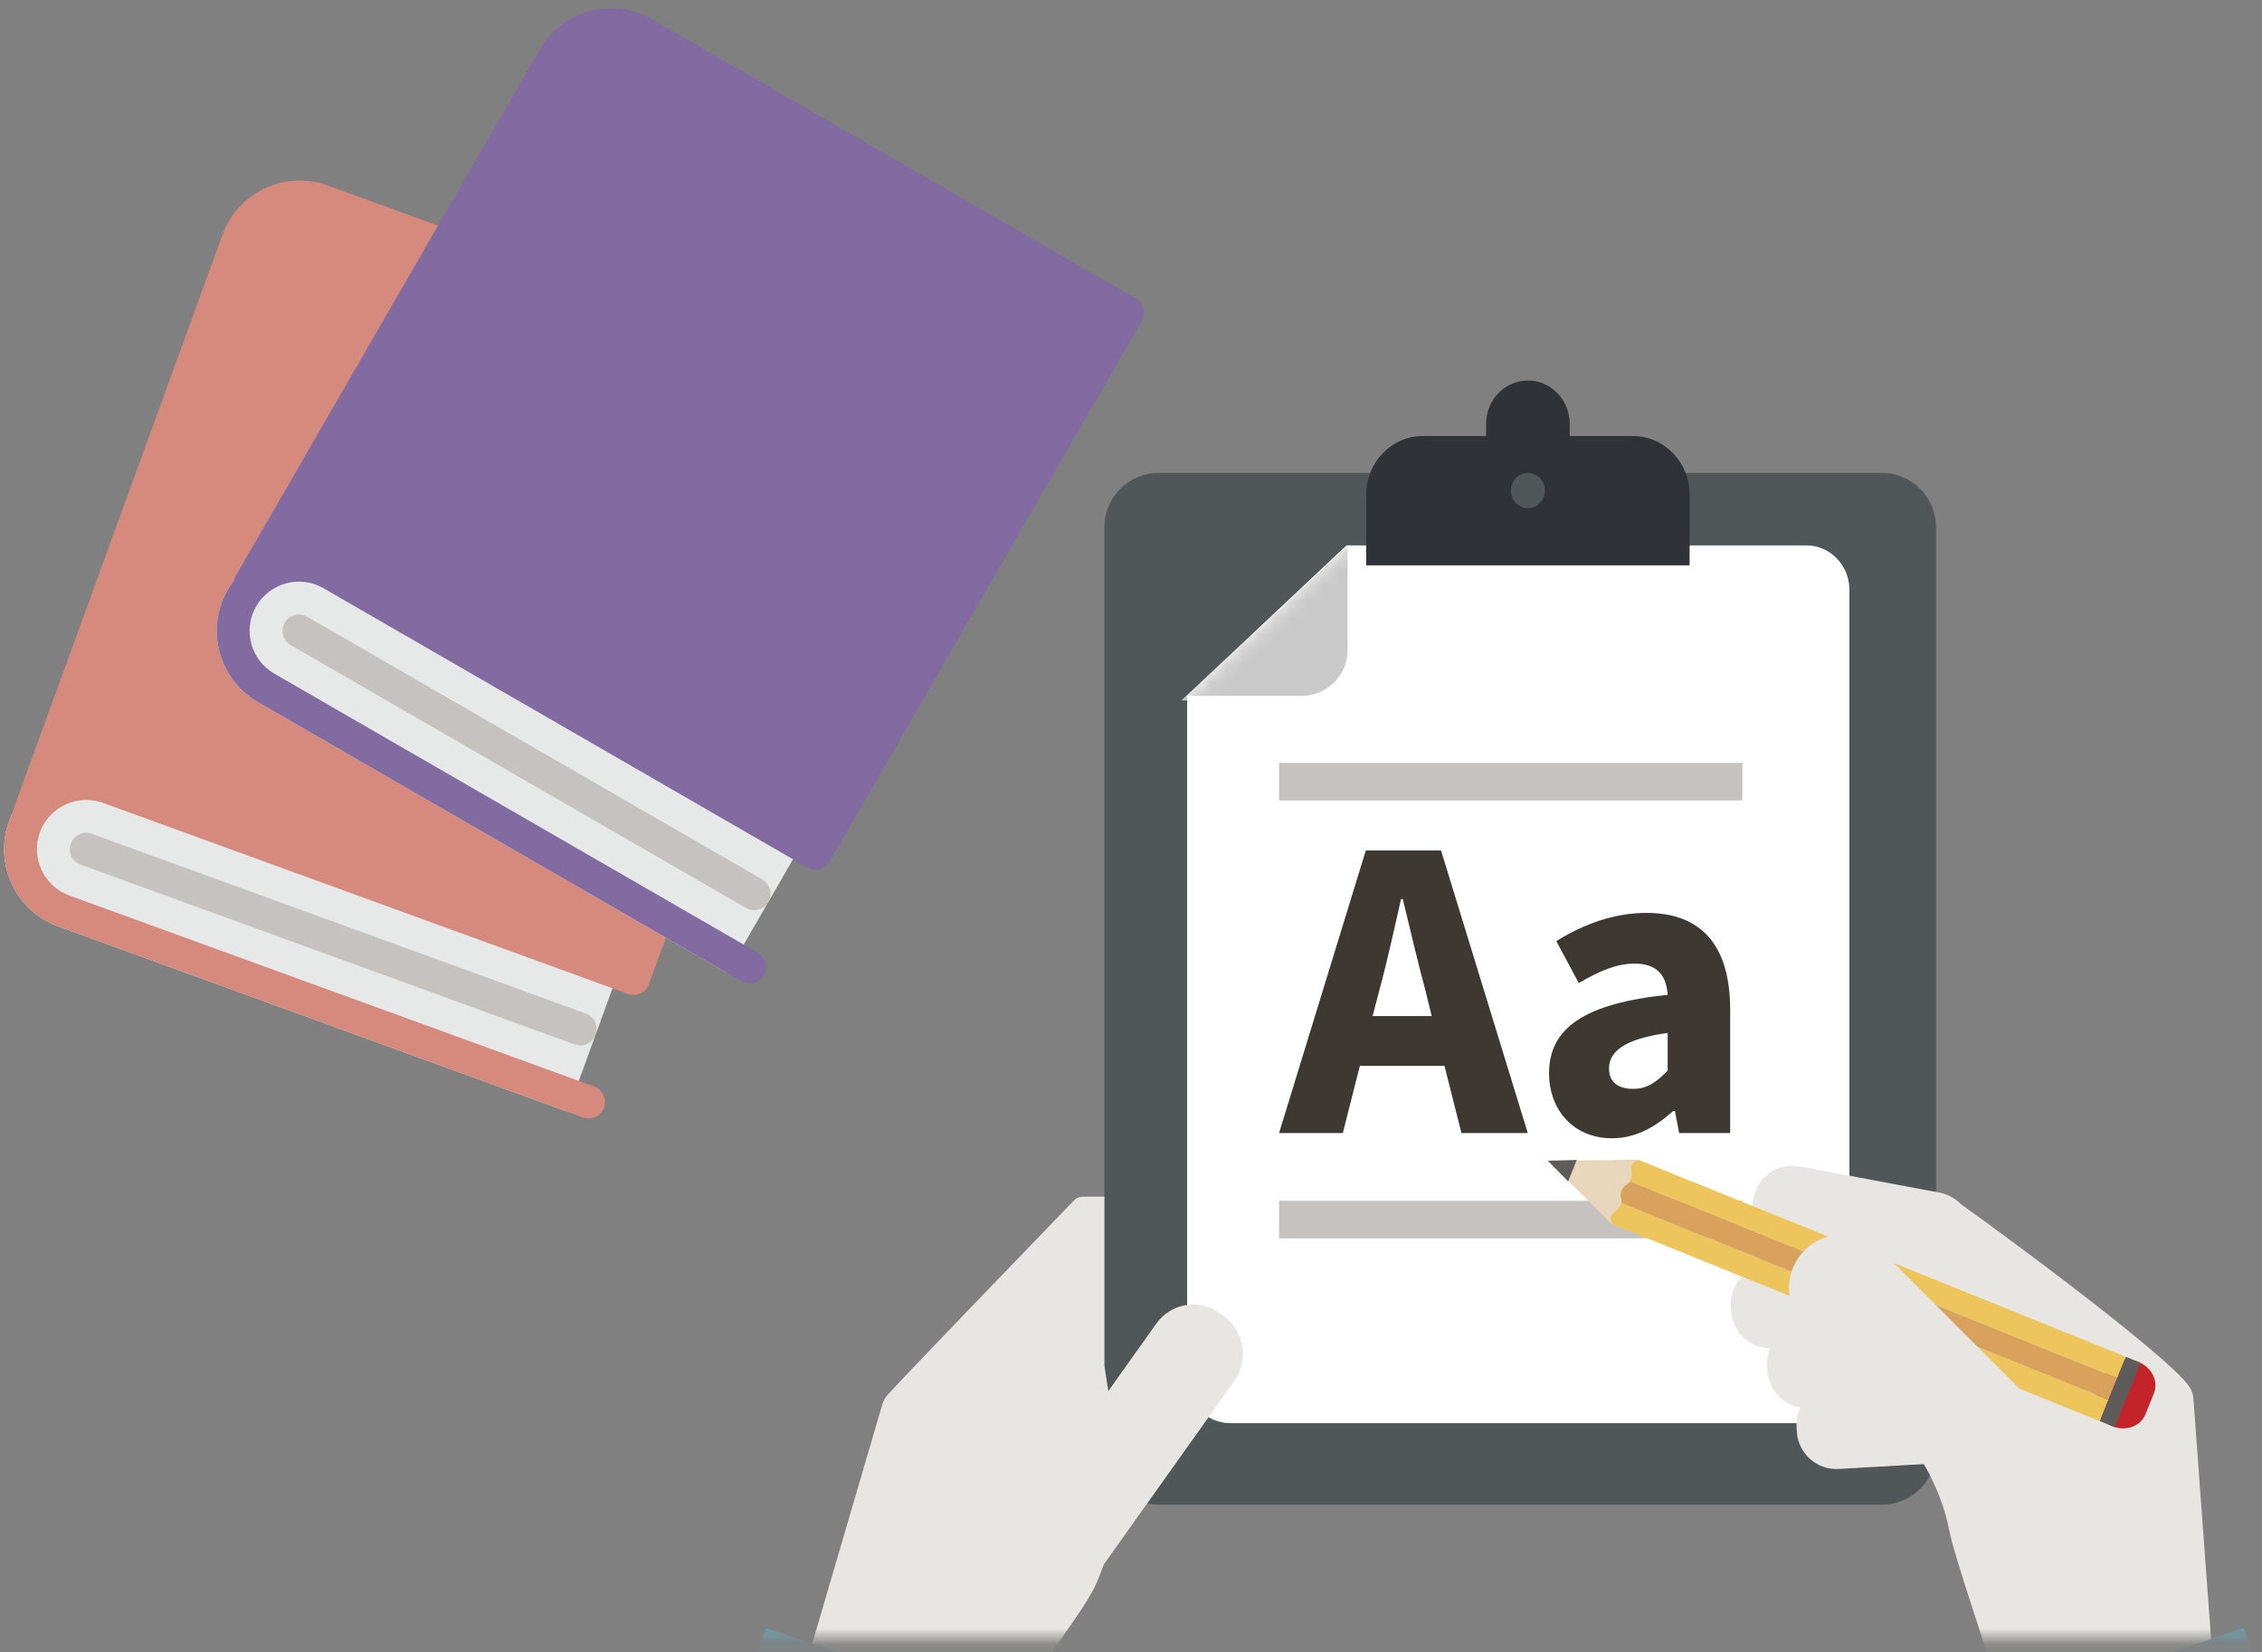 <?xml version="1.0" encoding="UTF-8"?>
<svg width="141px" height="103px" viewBox="0 0 141 103" version="1.1" xmlns="http://www.w3.org/2000/svg" xmlns:xlink="http://www.w3.org/1999/xlink">
    <rect x="0" y="0" width="141" height="103" fill="#808080" stroke="none"/>
    <!-- Generator: Sketch 61.2 (89653) - https://sketch.com -->
    <title>opplæringspenger</title>
    <desc>Created with Sketch.</desc>
    <defs>
        <rect id="path-1" x="0" y="0.123" width="196" height="112"></rect>
        <path d="M-3.55271368e-15,9.381 L-3.55271368e-15,51.955 C-3.55271368e-15,53.482 1.201,54.72 2.683,54.72 L38.599,54.72 C40.079,54.72 41.28,53.482 41.28,51.955 L41.28,2.765 C41.28,1.238 40.079,0 38.599,0 L9.938,0 L-3.55271368e-15,9.381 Z" id="path-3"></path>
        <rect id="path-5" x="0" y="0.123" width="196" height="112"></rect>
        <rect id="path-7" x="0" y="0.123" width="196" height="112"></rect>
    </defs>
    <g id="Page-1" stroke="none" stroke-width="1" fill="none" fill-rule="evenodd">
        <g id="opplæringspenger" transform="translate(-19, -10)">
            <g id="Group">
                <g id="Clipped">
                    <mask id="mask-2" fill="white">
                        <use xlink:href="#path-1"></use>
                    </mask>
                    <g id="037911666-14473-4837-19749-04495236706256_a"></g>
                    <g id="Group" mask="url(#mask-2)">
                        <g transform="translate(60, 33)">
                            <path d="M76.31,6.483 L31.208,6.483 C29.346,6.483 27.84,8.006 27.84,9.888 L27.84,67.398 C27.84,67.749 27.893,68.09 27.991,68.408 C28.155,68.943 28.447,69.419 28.829,69.806 C28.903,69.879 28.983,69.956 29.069,70.024 C29.565,70.441 30.185,70.712 30.862,70.784 C30.977,70.796 31.092,70.803 31.208,70.803 L76.31,70.803 C78.172,70.803 79.68,69.277 79.68,67.398 L79.68,9.888 C79.68,8.006 78.172,6.483 76.31,6.483" id="Path" fill="#515658" fill-rule="nonzero"></path>
                            <path d="M42.64,11.283 L42.64,17.816 C42.64,19.389 41.354,20.663 39.767,20.663 L32.64,20.663 L42.64,11.283 Z" id="Path" fill="#C9C9C9" fill-rule="nonzero"></path>
                            <g id="Group" stroke-width="1" fill="none" fill-rule="evenodd" transform="translate(33, 11)">
                                <g id="30275808852-21911-23044-6102-0578302537115_c-link" fill="#FFFFFF" fill-rule="nonzero">
                                    <path d="M-3.55271368e-15,9.381 L-3.55271368e-15,51.955 C-3.55271368e-15,53.482 1.201,54.72 2.683,54.72 L38.599,54.72 C40.079,54.72 41.28,53.482 41.28,51.955 L41.28,2.765 C41.28,1.238 40.079,0 38.599,0 L9.938,0 L-3.55271368e-15,9.381 Z" id="30275808852-21911-23044-6102-0578302537115_c"></path>
                                </g>
                                <g id="Clipped">
                                    <mask id="mask-4" fill="white">
                                        <use xlink:href="#path-3"></use>
                                    </mask>
                                    <g id="30275808852-21911-23044-6102-0578302537115_c"></g>
                                    <path d="M10,1.77635684e-15 L10,6.533 C10,8.106 8.714,9.381 7.127,9.381 L1.13686838e-13,9.381 L10,1.77635684e-15 Z" id="Path" fill="#C9C9C9" fill-rule="nonzero" mask="url(#mask-4)"></path>
                                </g>
                            </g>
                            <g id="Group" stroke-width="1" fill="none" fill-rule="evenodd" transform="translate(38.729, 24.56)">
                                <path d="M6.255,14.16 L5.831,15.781 L9.515,15.781 L9.117,14.16 C8.64,12.404 8.163,10.323 7.712,8.486 L7.606,8.486 C7.182,10.35 6.732,12.404 6.255,14.16 Z M0,23.076 L5.407,5.46 L10.098,5.46 L15.504,23.076 L11.37,23.076 L10.31,18.888 L5.036,18.888 L3.975,23.076 L0,23.076 Z M20.752,23.4 C18.34,23.4 16.83,21.617 16.83,19.347 C16.83,16.537 19.029,14.997 24.224,14.457 C24.145,13.268 23.588,12.512 22.157,12.512 C21.044,12.512 19.957,12.971 18.685,13.728 L17.28,11.107 C18.95,10.08 20.832,9.351 22.899,9.351 C26.265,9.351 28.12,11.296 28.12,15.403 L28.12,23.076 L24.94,23.076 L24.675,21.698 L24.569,21.698 C23.455,22.698 22.236,23.4 20.752,23.4 Z M22.077,20.32 C22.952,20.32 23.535,19.888 24.224,19.185 L24.224,16.835 C21.468,17.213 20.567,18.023 20.567,19.05 C20.567,19.915 21.15,20.32 22.077,20.32 Z" id="Shape" fill="#3E3832" fill-rule="nonzero"></path>
                                <rect id="Rectangle" fill="#C6C2BF" fill-rule="nonzero" x="0" y="27.3" width="28.88" height="2.34"></rect>
                                <rect id="Rectangle" fill="#C6C2BF" fill-rule="nonzero" x="0" y="0" width="28.88" height="2.34"></rect>
                            </g>
                            <path d="M54.241,8.683 C53.655,8.683 53.18,8.193 53.18,7.584 C53.18,6.975 53.655,6.482 54.241,6.482 C54.825,6.482 55.302,6.975 55.302,7.584 C55.302,8.193 54.825,8.683 54.241,8.683 M60.794,4.182 L56.846,4.182 L56.846,3.425 C56.846,1.932 55.679,0.723 54.241,0.723 C52.8,0.723 51.635,1.932 51.635,3.425 L51.635,4.182 L47.686,4.182 C45.74,4.182 44.16,5.821 44.16,7.842 L44.16,12.243 L64.32,12.243 L64.32,7.842 C64.32,5.821 62.741,4.182 60.794,4.182" id="Shape" fill="#2F3237" fill-rule="nonzero"></path>
                            <g id="Group" stroke-width="1" fill="none" fill-rule="evenodd" transform="translate(0, 47)">
                                <path d="M27.84,4.603 L27.84,15.14 C27.84,15.14 27.947,15.784 28.089,16.714 L31.077,12.516 C31.995,11.226 33.769,10.937 35.037,11.87 L35.037,11.87 L35.306,12.066 C36.575,12.999 36.86,14.801 35.942,16.091 L35.942,16.091 L27.809,27.52 C27.663,27.918 27.509,28.304 27.353,28.674 C26.608,30.444 23.598,33.984 23.384,35.117 C23.169,36.25 22.955,37.243 22.955,37.243 L22.955,37.243 L9.6,32.566 L13.994,17.562 C14.063,17.327 14.185,17.112 14.35,16.93 C15.893,15.243 24.501,6.329 25.96,4.82 C26.094,4.679 26.28,4.603 26.475,4.603 L26.475,4.603 L27.84,4.603 Z" id="Path" fill="#E7E6E2" fill-rule="nonzero"></path>
                                <g transform="translate(66, 2)" fill="#E7E6E2" fill-rule="nonzero" id="Path">
                                    <path d="M4.989,16.961 L5.005,17.249 C5.084,18.612 6.252,19.655 7.616,19.576 L16.457,19.069 C17.821,18.99 18.863,17.822 18.785,16.459 L18.769,16.171 C18.69,14.807 17.521,13.764 16.158,13.843 L7.316,14.35 C5.953,14.428 4.91,15.598 4.989,16.961"></path>
                                    <path d="M3.151,13.161 L3.167,13.449 C3.246,14.812 4.414,15.855 5.777,15.777 L14.619,15.269 C15.982,15.192 17.025,14.022 16.947,12.659 L16.93,12.371 C16.851,11.007 15.683,9.965 14.32,10.043 L5.478,10.551 C4.115,10.629 3.072,11.798 3.151,13.161"></path>
                                    <path d="M0.888,9.438 L0.906,9.726 C0.983,11.089 2.152,12.132 3.516,12.054 L12.356,11.546 C13.721,11.468 14.762,10.299 14.684,8.936 L14.668,8.648 C14.589,7.284 13.421,6.242 12.057,6.32 L3.216,6.828 C1.852,6.905 0.811,8.075 0.888,9.438"></path>
                                    <path d="M2.305,2.691 L2.252,2.974 C2.001,4.317 2.885,5.609 4.227,5.861 L12.931,7.492 C14.274,7.743 15.565,6.859 15.818,5.516 L15.871,5.233 C16.122,3.891 15.238,2.599 13.896,2.347 L5.192,0.715 C3.849,0.463 2.556,1.349 2.305,2.691"></path>
                                    <path d="M7.796,9.234 L4.472,4.231 L2.256,3.008 L14.578,2.624 C14.767,2.664 28.368,12.551 29.512,14.515 C29.635,14.727 29.708,14.963 29.726,15.207 L30.87,30.765 L17.875,35.249 C17.875,35.249 17.696,34.211 17.453,33.086 C17.142,31.645 14.841,25.196 14.486,23.315 C14.133,21.433 12.985,18.901 11.605,17.526 C9.799,15.728 7.796,9.234 7.796,9.234"></path>
                                    <path d="M18.982,20.811 L19.219,20.573 C20.339,19.448 20.335,17.627 19.209,16.506 L7.655,5 C6.528,3.879 4.706,3.883 3.585,5.009 L3.349,5.247 C2.228,6.372 2.232,8.194 3.358,9.314 L14.913,20.82 C16.039,21.941 17.86,21.937 18.982,20.811"></path>
                                </g>
                                <g transform="translate(74.367, 10.353) scale(-1, 1) rotate(68) translate(-74.367, -10.353) translate(71.867, -10.147)" fill-rule="nonzero">
                                    <path d="M1.452,37.155 L2.876,37.155 C3.679,37.155 4.328,37.885 4.328,38.785 L4.328,38.826 C4.328,39.728 3.679,40.457 2.876,40.457 L1.452,40.457 C0.65,40.457 0,39.728 0,38.826 L0,38.785 C0,37.885 0.65,37.155 1.452,37.155" id="Path" fill="#C3242A"></path>
                                    <polygon id="Path" fill="#E8D7BD" points="4.328 5.174 2.164 0 -0 5.174 -4.16360739e-15 6.605 4.328 6.605"></polygon>
                                    <polygon id="Path" fill="#5D5C5A" points="2.164 0 1.443 1.651 2.885 1.651"></polygon>
                                    <g transform="translate(0, 4)">
                                        <path d="M3.856,0.954 C3.584,0.954 3.403,1.229 3.04,1.229 C2.981,1.229 2.931,1.22 2.885,1.207 L2.885,1.548 L2.885,33.98 L4.328,33.98 L4.328,1.548 L4.328,1.229 C4.328,1.229 4.128,0.954 3.856,0.954 M1.289,1.229 C0.926,1.229 0.744,0.954 0.473,0.954 C0.2,0.954 0,1.229 0,1.229 L0,1.548 L0,33.98 L1.443,33.98 L1.443,1.548 L1.443,1.207 C1.398,1.22 1.348,1.229 1.289,1.229" id="Shape" fill="#EDC55C"></path>
                                        <path d="M2.164,0.954 C1.78,0.954 1.679,1.177 1.443,1.249 L1.443,1.591 L1.443,33.98 L2.885,33.98 L2.885,1.591 L2.885,1.249 C2.649,1.177 2.548,0.954 2.164,0.954" id="Path" fill="#D8A25D"></path>
                                    </g>
                                    <rect id="Rectangle" fill="#5D5C5A" x="0" y="37.98" width="4.328" height="1"></rect>
                                </g>
                                <path d="M71.496,7.938 C72.808,6.626 74.935,6.626 76.248,7.938 L85.072,16.763 C86.384,18.075 86.384,20.203 85.072,21.515 C83.76,22.827 81.633,22.827 80.321,21.515 L71.496,12.69 C70.184,11.378 70.184,9.251 71.496,7.938 Z" id="Path" fill="#E7E6E2" fill-rule="nonzero"></path>
                                <g transform="translate(0, 31.483)" fill-rule="nonzero" id="Path">
                                    <polygon fill="#BDD1D0" points="6.981 0.96 24 7.098 19.481 20.16 0 20.16"></polygon>
                                    <polygon fill="#6E9DAA" points="6.743 0 24.96 6.211 23.017 11.52 4.8 5.309"></polygon>
                                </g>
                                <g transform="translate(93.1, 41.983) scale(-1, 1) translate(-93.1, -41.983) translate(80.6, 31.483)" fill-rule="nonzero" id="Path">
                                    <polygon fill="#BDD1D0" points="6.981 0.96 24 7.098 19.481 20.16 0 20.16"></polygon>
                                    <polygon fill="#6E9DAA" points="6.743 0 24.96 6.211 23.017 11.52 4.8 5.309"></polygon>
                                </g>
                            </g>
                        </g>
                    </g>
                </g>
            </g>
            <g id="Group">
                <g id="Clipped">
                    <mask id="mask-6" fill="white">
                        <use xlink:href="#path-5"></use>
                    </mask>
                    <g id="11175017473-20092-9434-3455-15590716507933_e"></g>
                    <g id="Group" mask="url(#mask-6)" fill-rule="nonzero">
                        <g transform="translate(17, 19)" id="Path">
                            <path d="M6.511,43.724 L40.303,43.724 L40.303,53.964 L6.511,53.964 C3.683,53.964 1.391,51.671 1.391,48.844 C1.391,46.016 3.683,43.724 6.511,43.724 Z" fill="#E7E9E9" transform="translate(20.847, 48.844) scale(-1, 1) rotate(160) translate(-20.847, -48.844) "></path>
                            <path d="M47.919,14.527 L13.103,14.527 C11.41,14.527 10.031,13.149 10.031,11.455 C10.031,9.761 11.41,8.383 13.103,8.383 L47.919,8.383 C48.484,8.383 48.943,7.924 48.943,7.359 C48.943,6.796 48.484,6.335 47.919,6.335 L13.103,6.335 C10.279,6.335 7.983,8.633 7.983,11.455 C7.983,11.697 8,11.934 8.03,12.166 C8,12.266 7.983,12.371 7.983,12.479 L7.983,50.367 C7.983,53.189 10.279,55.487 13.103,55.487 L47.919,55.487 C48.484,55.487 48.943,55.028 48.943,54.463 L48.943,15.551 C48.943,14.988 48.484,14.527 47.919,14.527 Z" fill="#D6897D" transform="translate(28.463, 30.911) scale(-1, 1) rotate(160) translate(-28.463, -30.911) "></path>
                            <path d="M6.387,48.52 C5.822,48.52 5.363,48.981 5.363,49.544 C5.363,50.109 5.822,50.568 6.387,50.568 L39.155,50.568 C39.72,50.568 40.179,50.109 40.179,49.544 C40.179,48.981 39.72,48.52 39.155,48.52 L6.387,48.52 Z" fill="#C6C2BF" transform="translate(22.771, 49.544) scale(-1, 1) rotate(160) translate(-22.771, -49.544) "></path>
                        </g>
                    </g>
                </g>
            </g>
            <g id="Group">
                <g id="Clipped">
                    <mask id="mask-8" fill="white">
                        <use xlink:href="#path-7"></use>
                    </mask>
                    <g id="283256155-22664-29950-7521-4224309009992_g"></g>
                    <g id="Group" mask="url(#mask-8)" fill-rule="nonzero">
                        <g transform="translate(30, 8)" id="Path">
                            <path d="M5.709,43.379 L39.501,43.379 L39.501,53.619 L5.709,53.619 C2.882,53.619 0.589,51.327 0.589,48.499 C0.589,45.672 2.882,43.379 5.709,43.379 Z" fill="#E7E9E9" transform="translate(20.045, 48.499) scale(-1, 1) rotate(150) translate(-20.045, -48.499) "></path>
                            <path d="M50.116,15.778 L15.3,15.778 C13.607,15.778 12.228,14.4 12.228,12.706 C12.228,11.012 13.607,9.634 15.3,9.634 L50.116,9.634 C50.682,9.634 51.14,9.175 51.14,8.61 C51.14,8.047 50.682,7.586 50.116,7.586 L15.3,7.586 C12.476,7.586 10.18,9.884 10.18,12.706 C10.18,12.948 10.197,13.185 10.227,13.417 C10.197,13.517 10.18,13.621 10.18,13.73 L10.18,51.618 C10.18,54.44 12.476,56.738 15.3,56.738 L50.116,56.738 C50.682,56.738 51.14,56.279 51.14,55.714 L51.14,16.802 C51.14,16.239 50.682,15.778 50.116,15.778 Z" fill="#826BA1" transform="translate(30.66, 32.162) scale(-1, 1) rotate(150) translate(-30.66, -32.162) "></path>
                            <path d="M5.435,48.499 C4.87,48.499 4.411,48.96 4.411,49.523 C4.411,50.089 4.87,50.547 5.435,50.547 L38.203,50.547 C38.768,50.547 39.227,50.089 39.227,49.523 C39.227,48.96 38.768,48.499 38.203,48.499 L5.435,48.499 Z" fill="#C6C2BF" transform="translate(21.819, 49.523) scale(-1, 1) rotate(150) translate(-21.819, -49.523) "></path>
                        </g>
                    </g>
                </g>
            </g>
        </g>
    </g>
</svg>